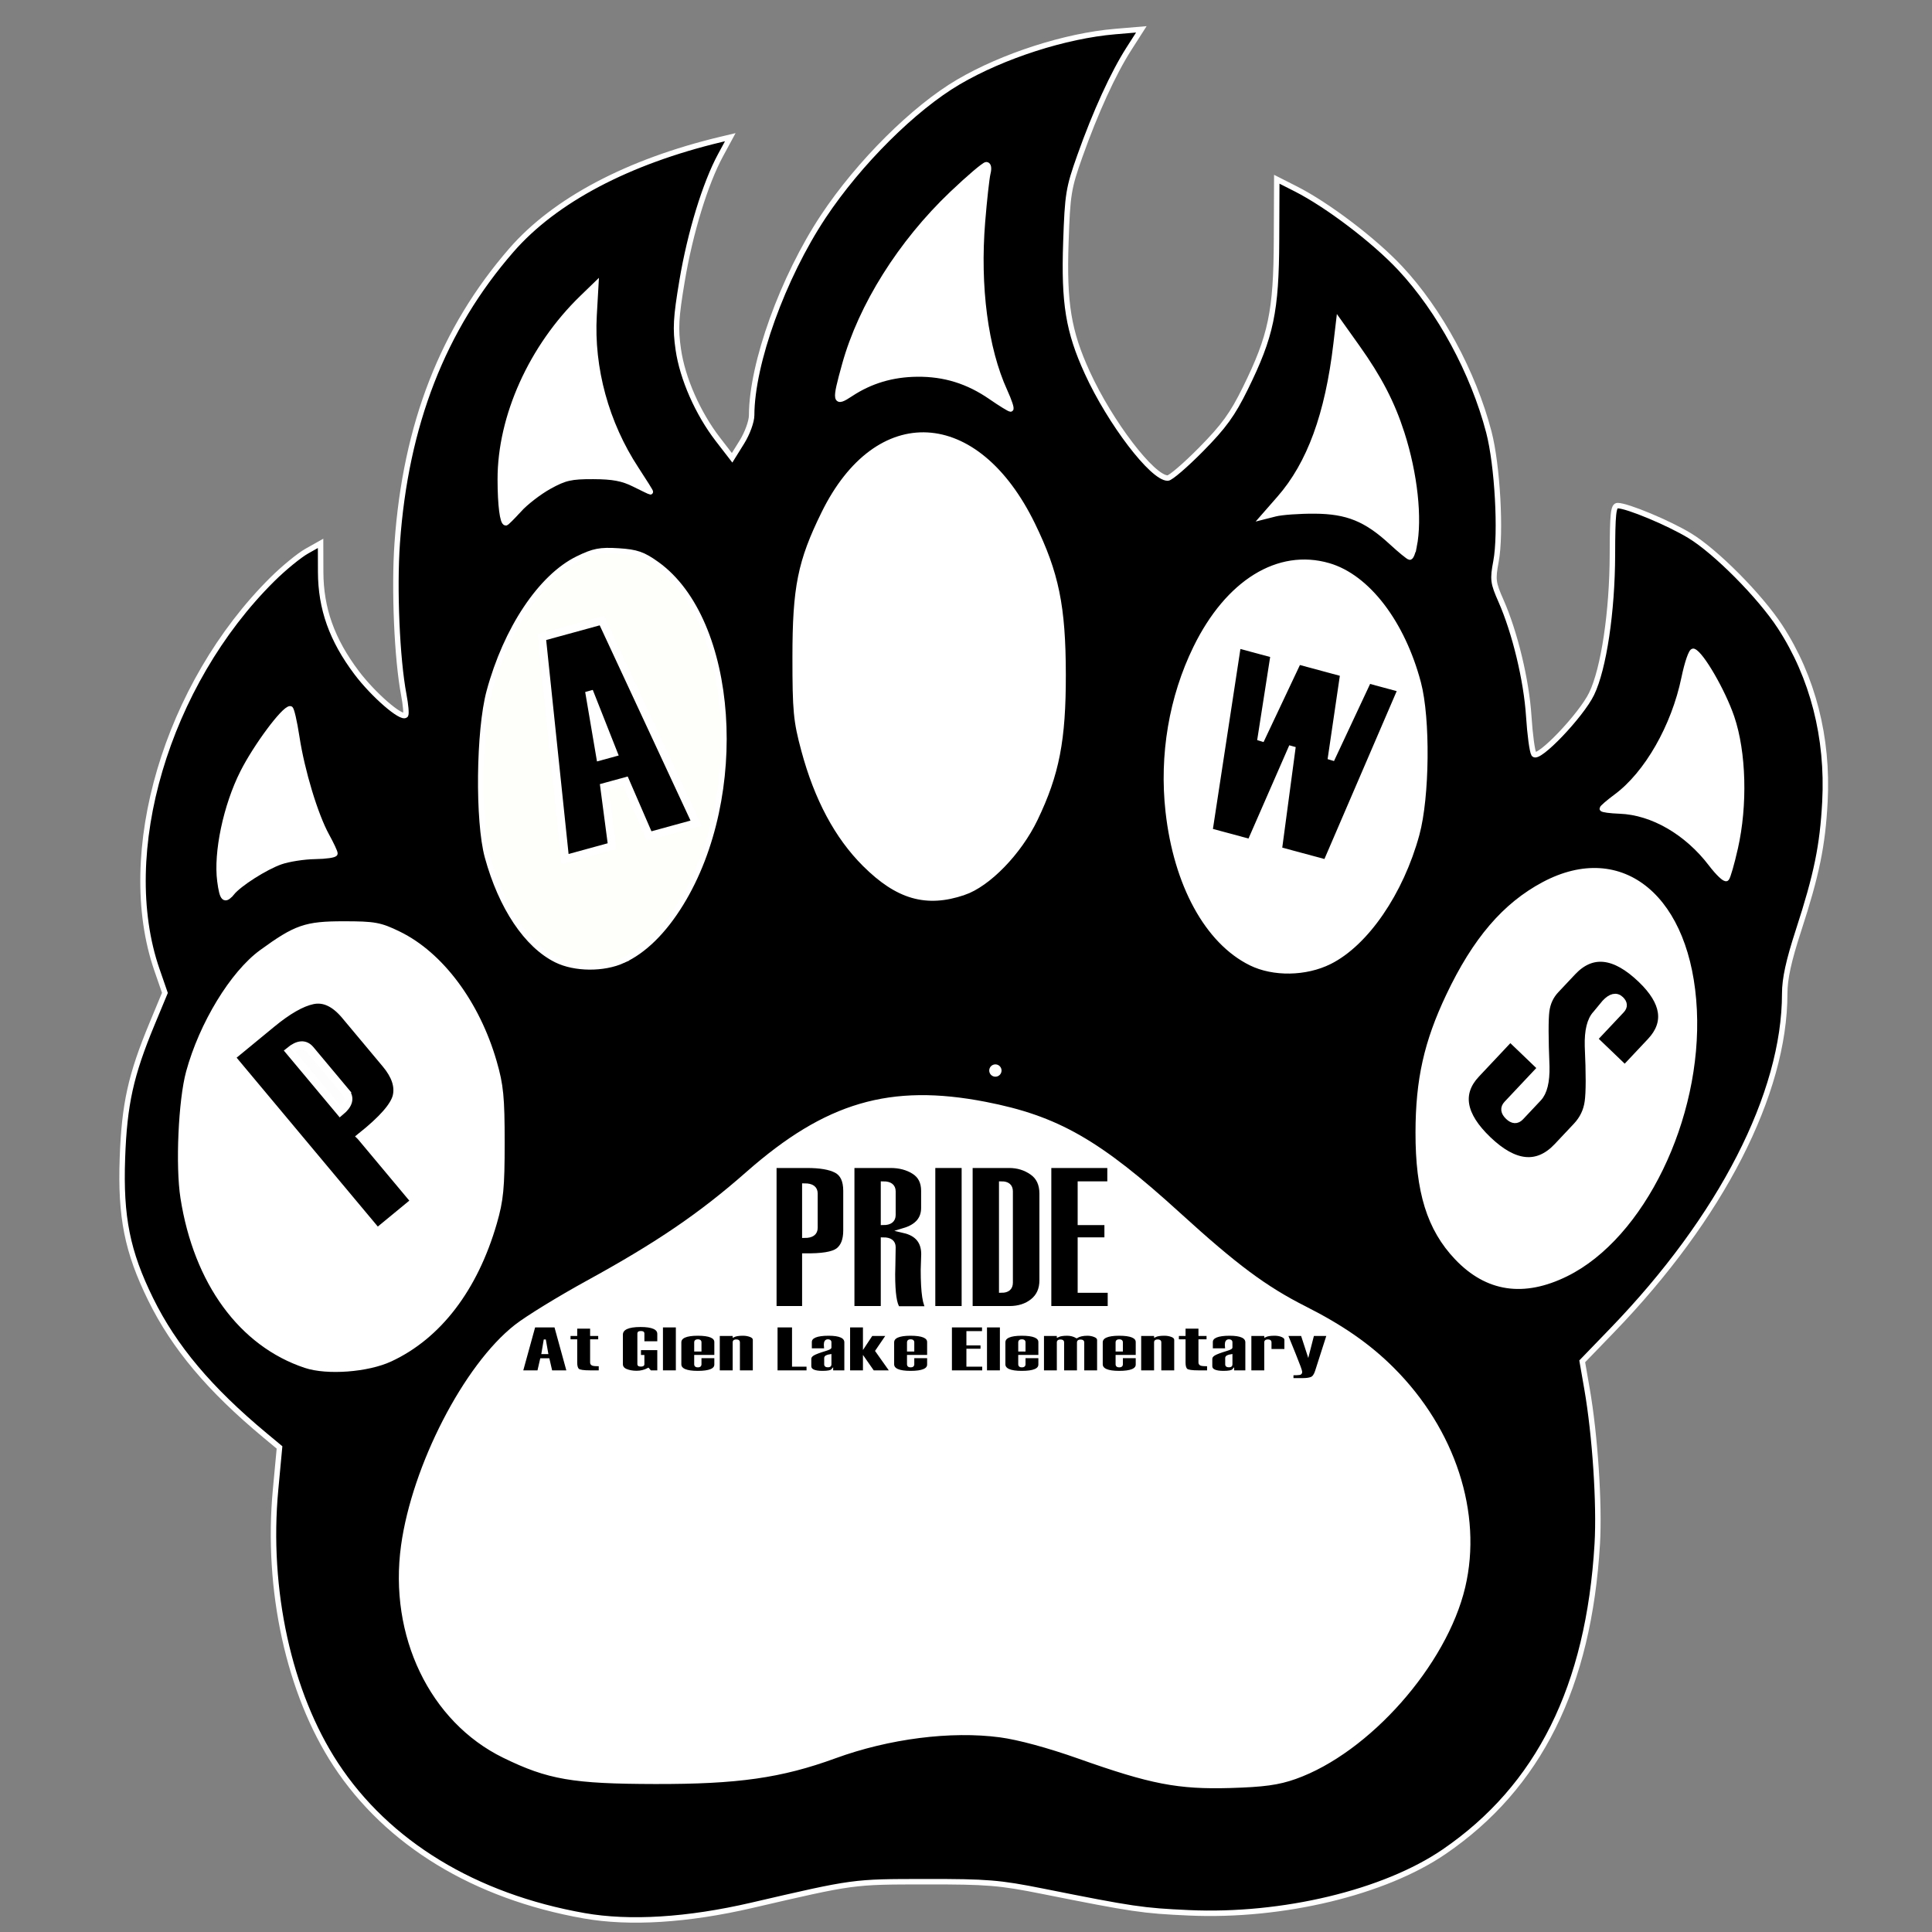 <?xml version="1.0" encoding="UTF-8" standalone="no"?>
<!-- Created with Inkscape (http://www.inkscape.org/) -->

<svg
   xmlns:dc="http://purl.org/dc/elements/1.1/"
   xmlns:cc="http://creativecommons.org/ns#"
   xmlns:rdf="http://www.w3.org/1999/02/22-rdf-syntax-ns#"
   xmlns:svg="http://www.w3.org/2000/svg"
   xmlns="http://www.w3.org/2000/svg"
   xmlns:sodipodi="http://sodipodi.sourceforge.net/DTD/sodipodi-0.dtd"
   xmlns:inkscape="http://www.inkscape.org/namespaces/inkscape"
   id="svg2"
   version="1.1"
   inkscape:version="0.92.3 (2405546, 2018-03-11)"
   width="100mm"
   height="100mm"
   viewBox="0 0 354.331 354.331"
   sodipodi:docname="bear-paw-clipart.svg"
   inkscape:export-filename="C:\Projects\SchmalzHausProjects\LearnToSolder2019\pics\bear-paw-clipart.png"
   inkscape:export-xdpi="400"
   inkscape:export-ydpi="400">
  <rect x="0" y="0" width="354.331" height="354.331" fill="#808080" stroke="none"/>
  <defs
     id="defs6" />
  <sodipodi:namedview
     pagecolor="#ffffff"
     bordercolor="#666666"
     borderopacity="1"
     objecttolerance="10"
     gridtolerance="10"
     guidetolerance="10"
     inkscape:pageopacity="0"
     inkscape:pageshadow="2"
     inkscape:window-width="1920"
     inkscape:window-height="1017"
     id="namedview4"
     showgrid="false"
     units="mm"
     inkscape:zoom="2.7797408"
     inkscape:cx="178.33276"
     inkscape:cy="211.00262"
     inkscape:window-x="-32000"
     inkscape:window-y="-32000"
     inkscape:window-maximized="0"
     inkscape:current-layer="svg2" />
  <path
     style="fill:#000000;stroke:#ffffff;stroke-opacity:1;fill-opacity:1"
     d="M 107.127,351.351 C 87.073,347.809 71.058,338.056 61.583,323.615 52.988,310.518 48.825,291.523 50.538,273.223 l 0.726,-7.762 -2.654,-2.207 C 38.434,254.791 31.94,247.066 27.634,238.303 c -4.295,-8.739 -5.567,-15.093 -5.182,-25.894 0.353,-9.91 1.521,-15.206 5.433,-24.631 l 2.359,-5.684 -1.461,-4.225 c -7.401,-21.4 1.769,-52.396 21.193,-71.641 2.072,-2.053 4.904,-4.371 6.293,-5.152 l 2.526,-1.42 0.015,5.233 c 0.019,6.737 2.066,12.472 6.597,18.486 3.055,4.054 8.214,8.53 8.966,7.778 0.18,-0.18 0.036,-1.861 -0.319,-3.737 -1.246,-6.571 -1.8,-19.382 -1.203,-27.81 C 74.392,77.856 81.223,60.328 93.792,45.877 101.746,36.733 115.188,29.634 132.259,25.56 l 1.674,-0.399 -1.792,3.312 c -2.802,5.178 -5.569,14.221 -7.045,23.023 -1.138,6.79 -1.248,8.775 -0.697,12.599 0.767,5.323 3.588,11.724 7.272,16.499 l 2.597,3.366 1.79,-2.876 c 1.003,-1.612 1.792,-3.779 1.795,-4.931 0.022,-9.481 5.716,-25.266 13.157,-36.474 6.521,-9.822 16.616,-19.865 24.775,-24.647 8.173,-4.791 19.617,-8.474 28.715,-9.243 l 4.823,-0.408 -2.272,3.552 c -2.884,4.509 -6.14,11.632 -9.003,19.694 -2.087,5.879 -2.264,6.97 -2.564,15.789 -0.381,11.21 0.46,16.348 3.919,23.918 4.188,9.167 11.953,19.344 14.76,19.344 0.513,0 3.267,-2.366 6.12,-5.258 4.187,-4.244 5.752,-6.405 8.118,-11.21 4.712,-9.571 5.659,-14.078 5.714,-27.197 l 0.046,-11.14 3.474,1.761 c 5.829,2.955 14.378,9.448 19.153,14.547 7.232,7.724 13.404,19.122 16.26,30.029 1.589,6.067 2.284,18.621 1.317,23.762 -0.623,3.308 -0.546,3.912 0.917,7.22 2.554,5.775 4.671,14.577 5.094,21.175 0.215,3.362 0.639,6.488 0.941,6.947 0.766,1.162 8.663,-7.097 10.587,-11.071 2.222,-4.589 3.792,-15.09 3.815,-25.514 0.017,-7.508 0.175,-9 0.953,-9 1.748,0 9.312,3.151 13.195,5.497 4.787,2.892 12.931,11.096 16.597,16.719 5.996,9.197 8.851,20.334 8.229,32.098 -0.426,8.052 -1.517,13.364 -4.84,23.581 -1.817,5.586 -2.535,8.87 -2.535,11.6 0,18.337 -11.644,41.062 -31.645,61.762 l -5.492,5.684 0.875,5.026 c 1.477,8.483 2.316,21.148 1.885,28.447 -1.549,26.19 -10.693,44.57 -28.093,56.468 -10.968,7.5 -29.655,11.973 -46.789,11.2 -8.516,-0.384 -10.224,-0.636 -26.841,-3.955 -7.937,-1.585 -10.135,-1.765 -21.473,-1.751 -13.442,0.017 -12.965,-0.049 -31.894,4.338 -11.75,2.723 -22.37,3.383 -30.721,1.908 z"
     id="path4693" />
  <path
     style="fill:#fefffb;fill-opacity:1;stroke:#ffffff;stroke-opacity:1"
     d="m 114.251,176.144 c 3.826,-1.737 7.443,-5.285 10.59,-10.387 12.23,-19.83 9.976,-51.959 -4.369,-62.267 -2.534,-1.821 -3.714,-2.23 -7.044,-2.442 -3.375,-0.215 -4.541,0.011 -7.457,1.436 -6.774,3.314 -13.142,12.859 -16.248,24.35 -1.927,7.13 -2.104,23.811 -0.322,30.315 2.529,9.231 7.191,16.199 12.644,18.898 3.381,1.673 8.645,1.715 12.208,0.098 z"
     id="path4683" />
  <path
     style="fill:#ffffff;fill-opacity:1;stroke:#ffffff;stroke-opacity:1"
     d="m 237.458,325.801 c 13.341,-4.734 27.45,-20.694 30.78,-34.818 3.159,-13.4 -1.792,-28.603 -12.945,-39.756 -4.318,-4.318 -9.226,-7.737 -16.081,-11.201 -7.265,-3.671 -12.668,-7.691 -23.052,-17.15 -14.718,-13.407 -22.32,-17.756 -35.504,-20.312 -17.352,-3.364 -29.032,0.063 -43.44,12.744 -8.62,7.587 -16.503,12.959 -29.367,20.013 -5.21,2.857 -11.118,6.485 -13.128,8.063 -9.235,7.249 -18.659,25.541 -20.672,40.123 -2.263,16.391 5.202,31.937 18.445,38.414 8.112,3.968 12.577,4.738 27.671,4.77 15.125,0.033 23.056,-1.098 32.899,-4.691 9.915,-3.619 21.333,-5.071 30.392,-3.865 3.385,0.45 8.871,1.938 14.497,3.931 13.203,4.677 18.139,5.632 27.682,5.357 6.107,-0.176 8.785,-0.544 11.824,-1.622 z"
     id="path4691" />
  <path
     style="fill:#ffffff;fill-opacity:1;stroke:#ffffff;stroke-opacity:1"
     d="m 71.547,249.237 c 8.908,-4.136 15.584,-12.866 19.084,-24.955 1.207,-4.169 1.426,-6.429 1.426,-14.715 0,-8.338 -0.215,-10.534 -1.453,-14.813 -3.115,-10.771 -9.761,-19.68 -17.49,-23.445 -3.417,-1.664 -4.41,-1.846 -10.105,-1.846 -6.93,0 -8.74,0.626 -15.013,5.196 -5.317,3.872 -10.971,13.165 -13.377,21.984 -1.409,5.164 -1.945,17.158 -1.028,23.014 2.43,15.529 10.695,26.836 22.472,30.744 3.962,1.315 11.34,0.76 15.486,-1.165 z"
     id="path4689" />
  <path
     style="fill:#ffffff;fill-opacity:1;stroke:#ffffff;stroke-opacity:1"
     d="m 287.195,233.621 c 13.931,-6.858 24.466,-28.529 23.515,-48.369 -0.982,-20.473 -13.202,-30.677 -27.569,-23.02 -7.155,3.814 -12.601,10.187 -17.448,20.419 -4.043,8.534 -5.57,15.372 -5.588,25.021 -0.021,10.861 2.087,17.651 7.121,22.946 5.546,5.833 12.191,6.832 19.969,3.003 z"
     id="path4687" />
  <path
     style="fill:#ffffff;fill-opacity:1;stroke:#ffffff;stroke-opacity:1"
     d="m 243.822,176.356 c 6.697,-3.337 13.104,-12.683 16.008,-23.349 1.869,-6.863 2.013,-21.214 0.28,-27.752 -2.929,-11.048 -9.342,-19.426 -16.449,-21.492 -9.193,-2.673 -18.452,3.058 -24.325,15.057 -4.441,9.074 -6.233,19.662 -5.079,30.012 1.492,13.378 7.194,23.813 15.166,27.753 4.128,2.04 10.035,1.946 14.398,-0.228 z"
     id="path4685" />
  <path
     style="fill:#ffffff;fill-opacity:1;stroke:#ffffff;stroke-opacity:1"
     d="m 42.527,163.727 c 1.398,-1.685 6.111,-4.683 8.916,-5.673 1.462,-0.516 4.307,-0.961 6.322,-0.99 2.015,-0.028 3.664,-0.269 3.664,-0.536 0,-0.266 -0.685,-1.728 -1.521,-3.248 -2.081,-3.78 -4.525,-11.851 -5.482,-18.1 -0.437,-2.854 -0.976,-5.19 -1.199,-5.19 -1.147,0 -6.265,6.881 -8.691,11.684 -3.084,6.106 -4.895,14.695 -4.201,19.927 0.441,3.322 0.86,3.728 2.191,2.124 z"
     id="path4681" />
  <path
     style="fill:#ffffff;fill-opacity:1;stroke:#ffffff;stroke-opacity:1"
     d="m 176.734,163.672 c 4.479,-1.519 10.146,-7.358 13.098,-13.496 3.952,-8.218 5.163,-14.455 5.143,-26.5 -0.021,-12.449 -1.267,-18.535 -5.627,-27.473 -10.264,-21.04 -28.406,-22.004 -38.221,-2.031 -4.342,8.836 -5.291,13.559 -5.294,26.346 -0.002,9.895 0.168,11.685 1.624,17.092 2.386,8.861 6.099,15.801 11.155,20.846 6.033,6.021 11.288,7.533 18.122,5.215 z"
     id="path4679" />
  <path
     style="fill:#ffffff;fill-opacity:1;stroke:#ffffff;stroke-opacity:1"
     d="m 318.232,155.57 c 1.793,-7.897 1.533,-17.605 -0.643,-23.999 -1.629,-4.786 -5.627,-11.686 -7.024,-12.123 -0.355,-0.111 -1.12,2.097 -1.7,4.905 -1.84,8.898 -6.806,17.58 -12.442,21.75 -1.403,1.038 -2.555,2.03 -2.561,2.204 -0.006,0.174 1.442,0.369 3.216,0.434 5.969,0.219 12.311,3.888 16.726,9.678 1.32,1.731 2.598,2.935 2.841,2.675 0.243,-0.259 0.957,-2.745 1.588,-5.524 z"
     id="path4677" />
  <path
     style="fill:#ffffff;fill-opacity:1;stroke:#ffffff;stroke-opacity:1"
     d="m 259.343,100.23 c 1.028,-5.139 0.141,-13.317 -2.252,-20.762 -1.782,-5.545 -4.159,-10.127 -8.19,-15.789 l -3.372,-4.737 -0.484,4.105 c -1.529,12.973 -4.844,22.032 -10.375,28.355 l -2.951,3.373 2.167,-0.549 c 1.192,-0.302 4.441,-0.534 7.22,-0.516 5.983,0.039 9.452,1.446 14.085,5.711 1.632,1.503 3.145,2.743 3.362,2.757 0.217,0.015 0.572,-0.863 0.789,-1.949 z"
     id="path4675" />
  <path
     style="fill:#ffffff;fill-opacity:1;stroke:#ffffff;stroke-opacity:1"
     d="m 95.186,93.48 c 1.196,-1.324 3.682,-3.242 5.524,-4.263 2.883,-1.597 4.009,-1.853 8.086,-1.839 3.612,0.013 5.402,0.35 7.539,1.421 1.542,0.773 2.864,1.405 2.938,1.405 0.074,0 -1.097,-1.877 -2.604,-4.172 -5.499,-8.373 -8.268,-18.498 -7.715,-28.208 l 0.32,-5.621 -2.5,2.422 c -9.282,8.992 -15.042,21.765 -15.022,33.311 0.008,4.716 0.421,7.951 1.014,7.951 0.134,0 1.223,-1.083 2.419,-2.407 z"
     id="path4673" />
  <path
     style="fill:#ffffff;fill-opacity:1;stroke:#ffffff;stroke-opacity:1"
     d="m 184.262,71.731 c -3.549,-7.772 -5.047,-19.166 -4.079,-31.04 0.331,-4.065 0.777,-8.087 0.991,-8.938 0.229,-0.911 0.114,-1.547 -0.279,-1.547 -0.367,0 -3.19,2.401 -6.274,5.335 -9.428,8.972 -16.699,20.545 -19.691,31.339 -1.901,6.86 -1.819,7.268 1.075,5.357 3.635,-2.399 7.641,-3.594 12.205,-3.64 5.008,-0.051 9.335,1.293 13.549,4.207 1.727,1.194 3.337,2.187 3.578,2.206 0.241,0.019 -0.243,-1.457 -1.075,-3.281 z"
     id="path3338" />
  <path
     style="fill:#fffffc;fill-opacity:1;stroke-width:0.583;stroke:#ffffff;stroke-opacity:1"
     d="m 183.391,196.338 a 0.835,0.835 0 0 1 -0.835,0.835 0.835,0.835 0 0 1 -0.835,-0.835 0.835,0.835 0 0 1 0.835,-0.835 0.835,0.835 0 0 1 0.835,0.835 z"
     id="path3733" />
  <path
     style="font-style:normal;font-variant:normal;font-weight:normal;font-stretch:normal;font-size:59.834px;line-height:1.25;font-family:Haettenschweiler;-inkscape-font-specification:'Haettenschweiler, Normal';font-variant-ligatures:normal;font-variant-caps:normal;font-variant-numeric:normal;font-feature-settings:normal;text-align:start;letter-spacing:0px;word-spacing:0px;writing-mode:lr-tb;text-anchor:start;fill:#000001;fill-opacity:1;stroke:#ffffff;stroke-width:1.496;stroke-opacity:1"
     d="m 66.237,208.471 9.887,11.826 -6.931,5.704 -26.853,-32.12 7.473,-6.15 q 4.447,-3.66 7.528,-4.305 3.104,-0.664 5.987,2.786 l 7.453,8.915 q 2.64,3.158 1.984,5.929 -0.675,2.748 -6.529,7.415 z"
     id="path4667" />
  <path
     style="font-style:normal;font-variant:normal;font-weight:normal;font-stretch:normal;font-size:59.834px;line-height:1.25;font-family:Haettenschweiler;-inkscape-font-specification:'Haettenschweiler, Normal';font-variant-ligatures:normal;font-variant-caps:normal;font-variant-numeric:normal;font-feature-settings:normal;text-align:start;letter-spacing:0px;word-spacing:0px;writing-mode:lr-tb;text-anchor:start;fill:#ffffff;fill-opacity:0.99;stroke:#ffffff;stroke-width:1.496;stroke-opacity:1"
     d="m 63.346,200.226 -6.442,-7.705 q -1.423,-1.702 -3.794,0.249 l 9.288,11.11 q 2.37,-1.951 0.947,-3.653 z"
     id="path4565" />
  <path
     style="font-style:normal;font-variant:normal;font-weight:normal;font-stretch:normal;font-size:49.525px;line-height:1.25;font-family:Haettenschweiler;-inkscape-font-specification:'Haettenschweiler, Normal';font-variant-ligatures:normal;font-variant-caps:normal;font-variant-numeric:normal;font-feature-settings:normal;text-align:start;letter-spacing:0px;word-spacing:0px;writing-mode:lr-tb;text-anchor:start;fill:#000000;fill-opacity:1;stroke:#ffffff;stroke-width:1.238;stroke-opacity:1"
     d="m 257.007,126.341 -13.748,31.937 -8.775,-2.366 2.537,-18.977 -7.689,17.588 -7.575,-2.043 5.231,-34.234 6.658,1.795 -2.466,15.79 6.889,-14.597 8.352,2.252 -2.325,15.828 6.842,-14.61 z"
     id="path4571" />
  <path
     style="font-style:normal;font-variant:normal;font-weight:normal;font-stretch:normal;font-size:57.246px;line-height:1.25;font-family:Haettenschweiler;-inkscape-font-specification:'Haettenschweiler, Normal';font-variant-ligatures:normal;font-variant-caps:normal;font-variant-numeric:normal;font-feature-settings:normal;text-align:start;letter-spacing:0px;word-spacing:0px;writing-mode:lr-tb;text-anchor:start;fill:#000000;fill-opacity:1;stroke:#ffffff;stroke-width:1.431;stroke-opacity:1"
     d="m 276.976,190.3 5.788,5.553 -6.304,6.699 q -0.939,0.998 0.251,2.139 1.149,1.103 2.088,0.105 l 3.257,-3.461 q 1.495,-1.588 1.409,-5.738 -0.317,-7.859 -0.021,-10.172 0.296,-2.312 1.829,-3.941 l 3.085,-3.278 q 5.346,-5.681 12.686,1.362 6.574,6.307 1.707,11.479 l -4.752,5.05 -5.788,-5.553 5.059,-5.375 q 0.824,-0.876 -0.124,-1.785 -1.109,-1.064 -2.699,0.626 l -1.661,2.01 q -1.533,1.629 -1.426,5.838 0.351,7.66 -0.017,10.212 -0.348,2.572 -2.168,4.506 l -3.506,3.726 q -5.48,5.823 -12.841,-1.238 -7.098,-6.81 -2.116,-12.104 z"
     id="path4574" />
  <path
     style="font-style:normal;font-variant:normal;font-weight:normal;font-stretch:normal;font-size:37.5px;line-height:1.25;font-family:Haettenschweiler;-inkscape-font-specification:'Haettenschweiler, Normal';font-variant-ligatures:normal;font-variant-caps:normal;font-variant-numeric:normal;font-feature-settings:normal;text-align:start;letter-spacing:0px;word-spacing:0px;writing-mode:lr-tb;text-anchor:start;fill:#000000;fill-opacity:1;stroke:#ffffff;stroke-width:0.938;stroke-opacity:1"
     d="m 147.575,230.331 v 9.668 h -5.621 V 213.742 h 6.061 q 3.607,0 5.347,0.916 1.758,0.916 1.758,3.735 v 7.288 q 0,2.582 -1.428,3.662 -1.428,1.062 -6.116,0.989 z"
     id="path4643" />
  <path
     style="font-style:normal;font-variant:normal;font-weight:normal;font-stretch:normal;font-size:37.5px;line-height:1.25;font-family:Haettenschweiler;-inkscape-font-specification:'Haettenschweiler, Normal';font-variant-ligatures:normal;font-variant-caps:normal;font-variant-numeric:normal;font-feature-settings:normal;text-align:start;letter-spacing:0px;word-spacing:0px;writing-mode:lr-tb;text-anchor:start;fill:#ffffff;fill-opacity:1;stroke:#ffffff;stroke-width:0.938;stroke-opacity:1"
     d="m 149.497,225.186 v -6.299 q 0,-1.392 -1.923,-1.392 v 9.082 q 1.923,0 1.923,-1.392 z"
     id="path4577" />
  <path
     style="font-style:normal;font-variant:normal;font-weight:normal;font-stretch:normal;font-size:37.5px;line-height:1.25;font-family:Haettenschweiler;-inkscape-font-specification:'Haettenschweiler, Normal';font-variant-ligatures:normal;font-variant-caps:normal;font-variant-numeric:normal;font-feature-settings:normal;text-align:start;letter-spacing:0px;word-spacing:0px;writing-mode:lr-tb;text-anchor:start;fill:#000000;fill-opacity:1;stroke:#ffffff;stroke-width:0.938;stroke-opacity:1"
     d="m 170.408,240.036 h -5.768 q -0.934,-1.117 -0.934,-6.335 v -0.037 l 0.037,-1.575 q 0.055,-3.278 0.055,-3.351 0,-1.337 -1.794,-1.337 v 12.598 h -5.768 V 213.742 h 7.123 q 2.435,0 4.23,1.117 1.813,1.117 1.813,3.534 v 3.149 q 0,3.058 -3.571,4.138 3.589,0.842 3.589,4.34 l -0.092,2.875 q 0,6.299 1.08,7.141 z"
     id="path4647" />
  <path
     style="font-style:normal;font-variant:normal;font-weight:normal;font-stretch:normal;font-size:37.5px;line-height:1.25;font-family:Haettenschweiler;-inkscape-font-specification:'Haettenschweiler, Normal';font-variant-ligatures:normal;font-variant-caps:normal;font-variant-numeric:normal;font-feature-settings:normal;text-align:start;letter-spacing:0px;word-spacing:0px;writing-mode:lr-tb;text-anchor:start;fill:#ffffff;fill-opacity:1;stroke:#ffffff;stroke-width:0.938;stroke-opacity:1"
     d="m 163.798,222.824 v -4.321 q 0,-1.373 -1.794,-1.373 v 7.086 q 1.794,0 1.794,-1.392 z"
     id="path4579" />
  <path
     style="font-style:normal;font-variant:normal;font-weight:normal;font-stretch:normal;font-size:37.5px;line-height:1.25;font-family:Haettenschweiler;-inkscape-font-specification:'Haettenschweiler, Normal';font-variant-ligatures:normal;font-variant-caps:normal;font-variant-numeric:normal;font-feature-settings:normal;text-align:start;letter-spacing:0px;word-spacing:0px;writing-mode:lr-tb;text-anchor:start;fill:#000000;fill-opacity:1;stroke:#ffffff;stroke-width:0.938;stroke-opacity:1"
     d="m 176.835,239.999 h -5.768 V 213.742 h 5.768 z"
     id="path4581" />
  <path
     style="font-style:normal;font-variant:normal;font-weight:normal;font-stretch:normal;font-size:37.5px;line-height:1.25;font-family:Haettenschweiler;-inkscape-font-specification:'Haettenschweiler, Normal';font-variant-ligatures:normal;font-variant-caps:normal;font-variant-numeric:normal;font-feature-settings:normal;text-align:start;letter-spacing:0px;word-spacing:0px;writing-mode:lr-tb;text-anchor:start;fill:#000000;fill-opacity:1;stroke:#ffffff;stroke-width:0.938;stroke-opacity:1"
     d="M 177.915,239.999 V 213.742 h 7.178 q 2.344,0 4.175,1.282 1.831,1.263 1.831,3.9 v 15.894 q 0,2.454 -1.721,3.827 -1.703,1.355 -4.248,1.355 z"
     id="path4653" />
  <path
     style="font-style:normal;font-variant:normal;font-weight:normal;font-stretch:normal;font-size:37.5px;line-height:1.25;font-family:Haettenschweiler;-inkscape-font-specification:'Haettenschweiler, Normal';font-variant-ligatures:normal;font-variant-caps:normal;font-variant-numeric:normal;font-feature-settings:normal;text-align:start;letter-spacing:0px;word-spacing:0px;writing-mode:lr-tb;text-anchor:start;fill:#ffffff;fill-opacity:1;stroke:#ffffff;stroke-width:0.938;stroke-opacity:1"
     d="m 185.295,235.238 v -16.736 q 0,-1.373 -1.611,-1.373 v 19.501 q 1.611,0 1.611,-1.392 z"
     id="path4583" />
  <path
     style="font-style:normal;font-variant:normal;font-weight:normal;font-stretch:normal;font-size:37.5px;line-height:1.25;font-family:Haettenschweiler;-inkscape-font-specification:'Haettenschweiler, Normal';font-variant-ligatures:normal;font-variant-caps:normal;font-variant-numeric:normal;font-feature-settings:normal;text-align:start;letter-spacing:0px;word-spacing:0px;writing-mode:lr-tb;text-anchor:start;fill:#000000;fill-opacity:1;stroke:#ffffff;stroke-width:0.938;stroke-opacity:1"
     d="m 203.623,239.999 h -11.279 V 213.742 h 11.206 v 3.387 h -5.438 v 7.086 h 4.907 v 3.186 h -4.907 v 9.229 h 5.511 z"
     id="path4585" />
  <path
     style="font-style:normal;font-variant:normal;font-weight:normal;font-stretch:normal;font-size:15.262px;line-height:1.25;font-family:Haettenschweiler;-inkscape-font-specification:'Haettenschweiler, Normal';font-variant-ligatures:normal;font-variant-caps:normal;font-variant-numeric:normal;font-feature-settings:normal;text-align:start;letter-spacing:0px;word-spacing:0px;writing-mode:lr-tb;text-anchor:start;fill:#000000;fill-opacity:1;stroke:#ffffff;stroke-width:0.382;stroke-opacity:1"
     d="m 104.117,251.518 h -3.008 l -0.511,-2.218 h -1.359 l -0.511,2.218 h -3.008 l 2.275,-8.26 h 3.847 z"
     id="path4589" />
  <path
     style="font-style:normal;font-variant:normal;font-weight:normal;font-stretch:normal;font-size:15.262px;line-height:1.25;font-family:Haettenschweiler;-inkscape-font-specification:'Haettenschweiler, Normal';font-variant-ligatures:normal;font-variant-caps:normal;font-variant-numeric:normal;font-feature-settings:normal;text-align:start;letter-spacing:0px;word-spacing:0px;writing-mode:lr-tb;text-anchor:start;fill:#ffffff;fill-opacity:1;stroke:#ffffff;stroke-width:0.382;stroke-opacity:1"
     d="m 100.348,248.154 -0.434,-2.465 -0.415,2.465 z"
     id="path4588" />
  <path
     style="font-style:normal;font-variant:normal;font-weight:normal;font-stretch:normal;font-size:15.262px;line-height:1.25;font-family:Haettenschweiler;-inkscape-font-specification:'Haettenschweiler, Normal';font-variant-ligatures:normal;font-variant-caps:normal;font-variant-numeric:normal;font-feature-settings:normal;text-align:start;letter-spacing:0px;word-spacing:0px;writing-mode:lr-tb;text-anchor:start;fill:#000000;fill-opacity:1;stroke:#ffffff;stroke-width:0.382;stroke-opacity:1"
     d="m 109.999,251.518 h -1.735 q -1.861,0 -2.227,-0.334 -0.366,-0.334 -0.366,-1.285 v -4.078 h -1.224 v -0.991 h 1.224 v -1.348 h 2.748 v 1.348 h 1.485 v 0.991 h -1.485 v 4.067 q 0,0.294 0.289,0.397 0.299,0.098 1.292,0.098 z"
     id="path4590" />
  <path
     style="font-style:normal;font-variant:normal;font-weight:normal;font-stretch:normal;font-size:15.262px;line-height:1.25;font-family:Haettenschweiler;-inkscape-font-specification:'Haettenschweiler, Normal';font-variant-ligatures:normal;font-variant-caps:normal;font-variant-numeric:normal;font-feature-settings:normal;text-align:start;letter-spacing:0px;word-spacing:0px;writing-mode:lr-tb;text-anchor:start;fill:#000000;fill-opacity:1;stroke:#ffffff;stroke-width:0.382;stroke-opacity:1"
     d="m 120.739,251.518 h -1.456 l -0.395,-0.455 q -1.003,0.53 -2.121,0.53 -1.089,0 -1.909,-0.334 -0.81,-0.34 -0.81,-1.077 v -5.392 q 0,-1.607 3.432,-1.607 3.259,0 3.259,1.463 v 1.532 h -2.748 v -1.671 q 0,-0.202 -0.453,-0.202 -0.453,0 -0.453,0.202 v 5.732 q 0,0.202 0.453,0.202 0.453,0 0.453,-0.202 v -1.544 h -0.627 v -1.267 h 3.374 z"
     id="path4592" />
  <path
     style="font-style:normal;font-variant:normal;font-weight:normal;font-stretch:normal;font-size:15.262px;line-height:1.25;font-family:Haettenschweiler;-inkscape-font-specification:'Haettenschweiler, Normal';font-variant-ligatures:normal;font-variant-caps:normal;font-variant-numeric:normal;font-feature-settings:normal;text-align:start;letter-spacing:0px;word-spacing:0px;writing-mode:lr-tb;text-anchor:start;fill:#000000;fill-opacity:1;stroke:#ffffff;stroke-width:0.382;stroke-opacity:1"
     d="m 124.142,251.518 h -2.748 v -8.26 h 2.748 z"
     id="path4594" />
  <path
     style="font-style:normal;font-variant:normal;font-weight:normal;font-stretch:normal;font-size:15.262px;line-height:1.25;font-family:Haettenschweiler;-inkscape-font-specification:'Haettenschweiler, Normal';font-variant-ligatures:normal;font-variant-caps:normal;font-variant-numeric:normal;font-feature-settings:normal;text-align:start;letter-spacing:0px;word-spacing:0px;writing-mode:lr-tb;text-anchor:start;fill:#000000;fill-opacity:1;stroke:#ffffff;stroke-width:0.382;stroke-opacity:1"
     d="m 131.2,248.684 h -3.693 v 1.561 q 0,0.34 0.482,0.34 0.472,0 0.472,-0.34 v -1.348 h 2.738 v 1.359 q 0,1.354 -3.23,1.354 -3.201,0 -3.201,-1.411 v -4.003 q 0,-1.411 3.201,-1.411 3.23,0 3.23,1.354 z"
     id="path4599" />
  <path
     style="font-style:normal;font-variant:normal;font-weight:normal;font-stretch:normal;font-size:15.262px;line-height:1.25;font-family:Haettenschweiler;-inkscape-font-specification:'Haettenschweiler, Normal';font-variant-ligatures:normal;font-variant-caps:normal;font-variant-numeric:normal;font-feature-settings:normal;text-align:start;letter-spacing:0px;word-spacing:0px;writing-mode:lr-tb;text-anchor:start;fill:#ffffff;fill-opacity:1;stroke:#ffffff;stroke-width:0.382;stroke-opacity:1"
     d="m 128.462,247.681 v -1.532 q 0,-0.328 -0.472,-0.328 -0.482,0 -0.482,0.328 v 1.532 z"
     id="path4596" />
  <path
     style="font-style:normal;font-variant:normal;font-weight:normal;font-stretch:normal;font-size:15.262px;line-height:1.25;font-family:Haettenschweiler;-inkscape-font-specification:'Haettenschweiler, Normal';font-variant-ligatures:normal;font-variant-caps:normal;font-variant-numeric:normal;font-feature-settings:normal;text-align:start;letter-spacing:0px;word-spacing:0px;writing-mode:lr-tb;text-anchor:start;fill:#000000;fill-opacity:1;stroke:#ffffff;stroke-width:0.382;stroke-opacity:1"
     d="m 138.257,251.518 h -2.748 v -5.369 q 0,-0.305 -0.472,-0.305 -0.472,0 -0.472,0.294 v 5.38 H 131.817 v -6.688 h 2.748 v 0.225 q 0.55,-0.271 1.697,-0.271 0.742,0 1.369,0.242 0.627,0.242 0.627,0.709 z"
     id="path4598" />
  <path
     style="font-style:normal;font-variant:normal;font-weight:normal;font-stretch:normal;font-size:15.262px;line-height:1.25;font-family:Haettenschweiler;-inkscape-font-specification:'Haettenschweiler, Normal';font-variant-ligatures:normal;font-variant-caps:normal;font-variant-numeric:normal;font-feature-settings:normal;text-align:start;letter-spacing:0px;word-spacing:0px;writing-mode:lr-tb;text-anchor:start;fill:#000000;fill-opacity:1;stroke:#ffffff;stroke-width:0.382;stroke-opacity:1"
     d="m 148.111,251.518 h -5.698 v -8.26 h 3.037 v 7.2 h 2.661 z"
     id="path4600" />
  <path
     style="font-style:normal;font-variant:normal;font-weight:normal;font-stretch:normal;font-size:15.262px;line-height:1.25;font-family:Haettenschweiler;-inkscape-font-specification:'Haettenschweiler, Normal';font-variant-ligatures:normal;font-variant-caps:normal;font-variant-numeric:normal;font-feature-settings:normal;text-align:start;letter-spacing:0px;word-spacing:0px;writing-mode:lr-tb;text-anchor:start;fill:#000000;fill-opacity:1;stroke:#ffffff;stroke-width:0.382;stroke-opacity:1"
     d="m 155.043,251.518 h -2.43 v -0.259 q -0.309,0.351 -1.764,0.351 -2.246,0 -2.246,-1.048 v -1.342 q 0,-0.449 0.54,-0.783 0.55,-0.334 2.198,-0.835 0.955,-0.288 0.955,-0.461 v -0.991 q 0,-0.328 -0.472,-0.328 -0.54,0 -0.54,0.801 0,0.144 0.029,0.426 0.038,0.282 0.038,0.426 h -2.651 v -1.336 q 0,-1.354 3.278,-1.354 3.066,0 3.066,1.411 z"
     id="path4607" />
  <path
     style="font-style:normal;font-variant:normal;font-weight:normal;font-stretch:normal;font-size:15.262px;line-height:1.25;font-family:Haettenschweiler;-inkscape-font-specification:'Haettenschweiler, Normal';font-variant-ligatures:normal;font-variant-caps:normal;font-variant-numeric:normal;font-feature-settings:normal;text-align:start;letter-spacing:0px;word-spacing:0px;writing-mode:lr-tb;text-anchor:start;fill:#ffffff;fill-opacity:1;stroke:#ffffff;stroke-width:0.382;stroke-opacity:1"
     d="m 152.295,250.268 v -1.722 q -0.945,0.138 -0.945,0.507 v 1.215 q 0,0.305 0.492,0.305 0.453,0 0.453,-0.305 z"
     id="path4602" />
  <path
     style="font-style:normal;font-variant:normal;font-weight:normal;font-stretch:normal;font-size:15.262px;line-height:1.25;font-family:Haettenschweiler;-inkscape-font-specification:'Haettenschweiler, Normal';font-variant-ligatures:normal;font-variant-caps:normal;font-variant-numeric:normal;font-feature-settings:normal;text-align:start;letter-spacing:0px;word-spacing:0px;writing-mode:lr-tb;text-anchor:start;fill:#000000;fill-opacity:1;stroke:#ffffff;stroke-width:0.382;stroke-opacity:1"
     d="m 163.373,251.518 h -3.23 l -1.687,-2.419 v 2.419 h -2.738 v -8.26 h 2.738 v 3.704 l 1.408,-2.131 h 2.844 l -1.996,2.926 z"
     id="path4604" />
  <path
     style="font-style:normal;font-variant:normal;font-weight:normal;font-stretch:normal;font-size:15.262px;line-height:1.25;font-family:Haettenschweiler;-inkscape-font-specification:'Haettenschweiler, Normal';font-variant-ligatures:normal;font-variant-caps:normal;font-variant-numeric:normal;font-feature-settings:normal;text-align:start;letter-spacing:0px;word-spacing:0px;writing-mode:lr-tb;text-anchor:start;fill:#000000;fill-opacity:1;stroke:#ffffff;stroke-width:0.382;stroke-opacity:1"
     d="m 170.228,248.684 h -3.693 v 1.561 q 0,0.34 0.482,0.34 0.472,0 0.472,-0.34 v -1.348 h 2.738 v 1.359 q 0,1.354 -3.23,1.354 -3.201,0 -3.201,-1.411 v -4.003 q 0,-1.411 3.201,-1.411 3.23,0 3.23,1.354 z"
     id="path4613" />
  <path
     style="font-style:normal;font-variant:normal;font-weight:normal;font-stretch:normal;font-size:15.262px;line-height:1.25;font-family:Haettenschweiler;-inkscape-font-specification:'Haettenschweiler, Normal';font-variant-ligatures:normal;font-variant-caps:normal;font-variant-numeric:normal;font-feature-settings:normal;text-align:start;letter-spacing:0px;word-spacing:0px;writing-mode:lr-tb;text-anchor:start;fill:#ffffff;fill-opacity:1;stroke:#ffffff;stroke-width:0.382;stroke-opacity:1"
     d="m 167.49,247.681 v -1.532 q 0,-0.328 -0.472,-0.328 -0.482,0 -0.482,0.328 v 1.532 z"
     id="path4606" />
  <path
     style="font-style:normal;font-variant:normal;font-weight:normal;font-stretch:normal;font-size:15.262px;line-height:1.25;font-family:Haettenschweiler;-inkscape-font-specification:'Haettenschweiler, Normal';font-variant-ligatures:normal;font-variant-caps:normal;font-variant-numeric:normal;font-feature-settings:normal;text-align:start;letter-spacing:0px;word-spacing:0px;writing-mode:lr-tb;text-anchor:start;fill:#000000;fill-opacity:1;stroke:#ffffff;stroke-width:0.382;stroke-opacity:1"
     d="m 180.332,251.518 h -5.939 v -8.26 h 5.901 v 1.066 h -2.863 v 2.229 h 2.584 v 1.002 h -2.584 v 2.903 h 2.902 z"
     id="path4608" />
  <path
     style="font-style:normal;font-variant:normal;font-weight:normal;font-stretch:normal;font-size:15.262px;line-height:1.25;font-family:Haettenschweiler;-inkscape-font-specification:'Haettenschweiler, Normal';font-variant-ligatures:normal;font-variant-caps:normal;font-variant-numeric:normal;font-feature-settings:normal;text-align:start;letter-spacing:0px;word-spacing:0px;writing-mode:lr-tb;text-anchor:start;fill:#000000;fill-opacity:1;stroke:#ffffff;stroke-width:0.382;stroke-opacity:1"
     d="m 183.572,251.518 h -2.748 v -8.26 h 2.748 z"
     id="path4610" />
  <path
     style="font-style:normal;font-variant:normal;font-weight:normal;font-stretch:normal;font-size:15.262px;line-height:1.25;font-family:Haettenschweiler;-inkscape-font-specification:'Haettenschweiler, Normal';font-variant-ligatures:normal;font-variant-caps:normal;font-variant-numeric:normal;font-feature-settings:normal;text-align:start;letter-spacing:0px;word-spacing:0px;writing-mode:lr-tb;text-anchor:start;fill:#000000;fill-opacity:1;stroke:#ffffff;stroke-width:0.382;stroke-opacity:1"
     d="m 190.629,248.684 h -3.693 v 1.561 q 0,0.34 0.482,0.34 0.472,0 0.472,-0.34 v -1.348 h 2.738 v 1.359 q 0,1.354 -3.23,1.354 -3.201,0 -3.201,-1.411 v -4.003 q 0,-1.411 3.201,-1.411 3.23,0 3.23,1.354 z"
     id="path4621" />
  <path
     style="font-style:normal;font-variant:normal;font-weight:normal;font-stretch:normal;font-size:15.262px;line-height:1.25;font-family:Haettenschweiler;-inkscape-font-specification:'Haettenschweiler, Normal';font-variant-ligatures:normal;font-variant-caps:normal;font-variant-numeric:normal;font-feature-settings:normal;text-align:start;letter-spacing:0px;word-spacing:0px;writing-mode:lr-tb;text-anchor:start;fill:#ffffff;fill-opacity:1;stroke:#ffffff;stroke-width:0.382;stroke-opacity:1"
     d="m 187.891,247.681 v -1.532 q 0,-0.328 -0.472,-0.328 -0.482,0 -0.482,0.328 v 1.532 z"
     id="path4612" />
  <path
     style="font-style:normal;font-variant:normal;font-weight:normal;font-stretch:normal;font-size:15.262px;line-height:1.25;font-family:Haettenschweiler;-inkscape-font-specification:'Haettenschweiler, Normal';font-variant-ligatures:normal;font-variant-caps:normal;font-variant-numeric:normal;font-feature-settings:normal;text-align:start;letter-spacing:0px;word-spacing:0px;writing-mode:lr-tb;text-anchor:start;fill:#000000;fill-opacity:1;stroke:#ffffff;stroke-width:0.382;stroke-opacity:1"
     d="m 201.399,251.518 h -2.738 v -5.346 q 0,-0.305 -0.472,-0.305 -0.482,0 -0.482,0.294 v 5.357 h -2.738 v -5.357 q 0,-0.305 -0.472,-0.305 -0.482,0 -0.482,0.294 v 5.369 h -2.738 v -6.688 h 2.738 v 0.236 q 0.569,-0.282 1.707,-0.282 0.955,0 1.735,0.455 0.723,-0.455 1.976,-0.455 0.713,0 1.34,0.259 0.627,0.253 0.627,0.709 z"
     id="path4614" />
  <path
     style="font-style:normal;font-variant:normal;font-weight:normal;font-stretch:normal;font-size:15.262px;line-height:1.25;font-family:Haettenschweiler;-inkscape-font-specification:'Haettenschweiler, Normal';font-variant-ligatures:normal;font-variant-caps:normal;font-variant-numeric:normal;font-feature-settings:normal;text-align:start;letter-spacing:0px;word-spacing:0px;writing-mode:lr-tb;text-anchor:start;fill:#000000;fill-opacity:1;stroke:#ffffff;stroke-width:0.382;stroke-opacity:1"
     d="m 208.485,248.684 h -3.693 v 1.561 q 0,0.34 0.482,0.34 0.472,0 0.472,-0.34 v -1.348 h 2.738 v 1.359 q 0,1.354 -3.23,1.354 -3.201,0 -3.201,-1.411 v -4.003 q 0,-1.411 3.201,-1.411 3.23,0 3.23,1.354 z"
     id="path4627" />
  <path
     style="font-style:normal;font-variant:normal;font-weight:normal;font-stretch:normal;font-size:15.262px;line-height:1.25;font-family:Haettenschweiler;-inkscape-font-specification:'Haettenschweiler, Normal';font-variant-ligatures:normal;font-variant-caps:normal;font-variant-numeric:normal;font-feature-settings:normal;text-align:start;letter-spacing:0px;word-spacing:0px;writing-mode:lr-tb;text-anchor:start;fill:#ffffff;fill-opacity:1;stroke:#ffffff;stroke-width:0.382;stroke-opacity:1"
     d="m 205.747,247.681 v -1.532 q 0,-0.328 -0.472,-0.328 -0.482,0 -0.482,0.328 v 1.532 z"
     id="path4616" />
  <path
     style="font-style:normal;font-variant:normal;font-weight:normal;font-stretch:normal;font-size:15.262px;line-height:1.25;font-family:Haettenschweiler;-inkscape-font-specification:'Haettenschweiler, Normal';font-variant-ligatures:normal;font-variant-caps:normal;font-variant-numeric:normal;font-feature-settings:normal;text-align:start;letter-spacing:0px;word-spacing:0px;writing-mode:lr-tb;text-anchor:start;fill:#000000;fill-opacity:1;stroke:#ffffff;stroke-width:0.382;stroke-opacity:1"
     d="m 215.543,251.518 h -2.748 v -5.369 q 0,-0.305 -0.472,-0.305 -0.472,0 -0.472,0.294 v 5.38 h -2.748 v -6.688 h 2.748 v 0.225 q 0.55,-0.271 1.697,-0.271 0.742,0 1.369,0.242 0.627,0.242 0.627,0.709 z"
     id="path4618" />
  <path
     style="font-style:normal;font-variant:normal;font-weight:normal;font-stretch:normal;font-size:15.262px;line-height:1.25;font-family:Haettenschweiler;-inkscape-font-specification:'Haettenschweiler, Normal';font-variant-ligatures:normal;font-variant-caps:normal;font-variant-numeric:normal;font-feature-settings:normal;text-align:start;letter-spacing:0px;word-spacing:0px;writing-mode:lr-tb;text-anchor:start;fill:#000000;fill-opacity:1;stroke:#ffffff;stroke-width:0.382;stroke-opacity:1"
     d="m 221.569,251.518 h -1.735 q -1.861,0 -2.227,-0.334 -0.366,-0.334 -0.366,-1.285 v -4.078 h -1.224 v -0.991 h 1.224 v -1.348 h 2.748 v 1.348 h 1.485 v 0.991 h -1.485 v 4.067 q 0,0.294 0.289,0.397 0.299,0.098 1.292,0.098 z"
     id="path4620" />
  <path
     style="font-style:normal;font-variant:normal;font-weight:normal;font-stretch:normal;font-size:15.262px;line-height:1.25;font-family:Haettenschweiler;-inkscape-font-specification:'Haettenschweiler, Normal';font-variant-ligatures:normal;font-variant-caps:normal;font-variant-numeric:normal;font-feature-settings:normal;text-align:start;letter-spacing:0px;word-spacing:0px;writing-mode:lr-tb;text-anchor:start;fill:#000000;fill-opacity:1;stroke:#ffffff;stroke-width:0.382;stroke-opacity:1"
     d="m 228.587,251.518 h -2.43 v -0.259 q -0.309,0.351 -1.764,0.351 -2.246,0 -2.246,-1.048 v -1.342 q 0,-0.449 0.54,-0.783 0.55,-0.334 2.198,-0.835 0.955,-0.288 0.955,-0.461 v -0.991 q 0,-0.328 -0.472,-0.328 -0.54,0 -0.54,0.801 0,0.144 0.029,0.426 0.038,0.282 0.038,0.426 h -2.651 v -1.336 q 0,-1.354 3.278,-1.354 3.066,0 3.066,1.411 z"
     id="path4635" />
  <path
     style="font-style:normal;font-variant:normal;font-weight:normal;font-stretch:normal;font-size:15.262px;line-height:1.25;font-family:Haettenschweiler;-inkscape-font-specification:'Haettenschweiler, Normal';font-variant-ligatures:normal;font-variant-caps:normal;font-variant-numeric:normal;font-feature-settings:normal;text-align:start;letter-spacing:0px;word-spacing:0px;writing-mode:lr-tb;text-anchor:start;fill:#ffffff;fill-opacity:1;stroke:#ffffff;stroke-width:0.382;stroke-opacity:1"
     d="m 225.84,250.268 v -1.722 q -0.945,0.138 -0.945,0.507 v 1.215 q 0,0.305 0.492,0.305 0.453,0 0.453,-0.305 z"
     id="path4622" />
  <path
     style="font-style:normal;font-variant:normal;font-weight:normal;font-stretch:normal;font-size:15.262px;line-height:1.25;font-family:Haettenschweiler;-inkscape-font-specification:'Haettenschweiler, Normal';font-variant-ligatures:normal;font-variant-caps:normal;font-variant-numeric:normal;font-feature-settings:normal;text-align:start;letter-spacing:0px;word-spacing:0px;writing-mode:lr-tb;text-anchor:start;fill:#000000;fill-opacity:1;stroke:#ffffff;stroke-width:0.382;stroke-opacity:1"
     d="m 235.751,247.601 h -2.748 v -1.452 q 0,-0.305 -0.472,-0.305 -0.472,0 -0.472,0.294 v 5.38 h -2.748 v -6.688 h 2.748 v 0.225 q 0.55,-0.271 1.697,-0.271 0.82,0 1.408,0.265 0.588,0.259 0.588,0.685 z"
     id="path4624" />
  <path
     style="font-style:normal;font-variant:normal;font-weight:normal;font-stretch:normal;font-size:15.262px;line-height:1.25;font-family:Haettenschweiler;-inkscape-font-specification:'Haettenschweiler, Normal';font-variant-ligatures:normal;font-variant-caps:normal;font-variant-numeric:normal;font-feature-settings:normal;text-align:start;letter-spacing:0px;word-spacing:0px;writing-mode:lr-tb;text-anchor:start;fill:#000000;fill-opacity:1;stroke:#ffffff;stroke-width:0.382;stroke-opacity:1"
     d="m 243.503,244.83 -2.131,6.653 q -0.328,1.02 -0.887,1.233 -0.55,0.219 -1.533,0.219 h -1.919 v -0.899 q 1.08,0 1.34,-0.063 0.26,-0.063 0.26,-0.374 0,-0.311 -1.186,-3.243 l -1.427,-3.525 h 2.748 l 1.147,3.537 0.906,-3.537 z"
     id="path4626" />
  <path
     style="font-style:normal;font-variant:normal;font-weight:normal;font-stretch:normal;font-size:58.118px;line-height:1.25;font-family:Haettenschweiler;-inkscape-font-specification:'Haettenschweiler, Normal';font-variant-ligatures:normal;font-variant-caps:normal;font-variant-numeric:normal;font-feature-settings:normal;text-align:start;letter-spacing:0px;word-spacing:0px;writing-mode:lr-tb;text-anchor:start;fill:#000000;fill-opacity:1;stroke:#ffffff;stroke-width:1.453;stroke-opacity:1"
     d="m 127.665,150.969 -8.604,2.358 -4.353,-10.05 -3.888,1.066 1.43,10.851 -8.604,2.358 -4.263,-40.709 11.003,-3.015 z"
     id="path4720" />
  <path
     style="font-style:normal;font-variant:normal;font-weight:normal;font-stretch:normal;font-size:58.118px;line-height:1.25;font-family:Haettenschweiler;-inkscape-font-specification:'Haettenschweiler, Normal';font-variant-ligatures:normal;font-variant-caps:normal;font-variant-numeric:normal;font-feature-settings:normal;text-align:start;letter-spacing:0px;word-spacing:0px;writing-mode:lr-tb;text-anchor:start;fill:#ffffff;fill-opacity:1;stroke:#ffffff;stroke-width:1.453;stroke-opacity:1"
     d="m 112.497,138.072 -4.456,-11.278 2.029,11.943 z"
     id="path4714" />
</svg>
